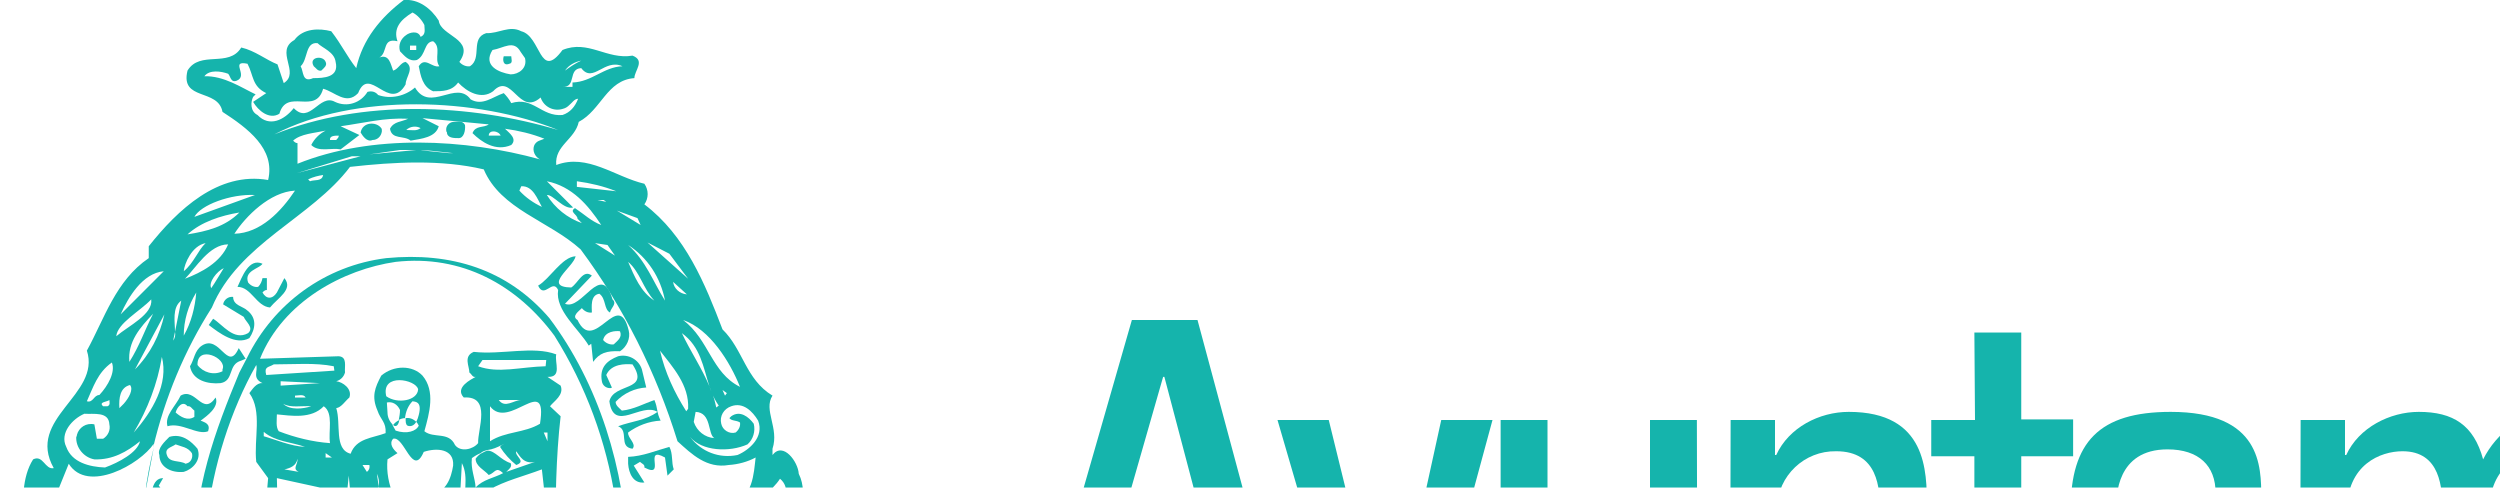 <?xml version="1.0" encoding="UTF-8"?>
<!-- Generator: Adobe Illustrator 22.1.0, SVG Export Plug-In . SVG Version: 6.00 Build 0)  -->
<svg version="1.1" id="Capa_1" xmlns="http://www.w3.org/2000/svg" xmlns:xlink="http://www.w3.org/1999/xlink" x="400" y="78" viewBox="0 0 400 78">
<style type="text/css">
	.st0{fill:#15B4AC;}
</style>
<title>logo-ayto</title>
<g id="Capa_2_1_">
	<g id="Capa_1-2">
		<g id="_Grupo_">
			<path id="_Trazado_" class="st0" d="M81.5,10.2c0.6-0.1,0.3-0.8,0.3-1.2h-1.2C80.4,9.6,80.5,10.6,81.5,10.2z"/>
			<path id="_Trazado_2" class="st0" d="M51.4,11.3c0.4-0.4,1-0.8,0.7-1.4c-0.4-1.1-2.8-0.8-1.9,0.7C50.6,10.9,50.8,11.4,51.4,11.3z     "/>
			<path id="_Trazado_3" class="st0" d="M72.5,19.5c-0.7,0.1-1.2,0.7-1.1,1.4c0,0.1,0,0.2,0.1,0.2c0,1,1.1,1,1.9,1s1.1-1.2,1-2.1     C74,19.2,73.2,19.5,72.5,19.5z"/>
			<path id="_Trazado_4" class="st0" d="M57.7,21.2c0.3,0.5,1,1.6,1.9,1.2c0.8,0,1.4-0.6,1.5-1.4c0-0.2,0-0.4-0.1-0.5     C60.2,19.4,58,19.5,57.7,21.2z"/>
			<path id="_Trazado_compuesto_" class="st0" d="M98.6,118.8l0.1-2.1c1.4,0.4,3.8,0.7,3.9,2.8C101.2,120.3,99.7,119.7,98.6,118.8z      M103.1,116.6c0,0-2.7-1.1-4.7-2c-2.4,1.1-1.4,3.7-1.4,5.3c1.4,1.5,3.2,1.8,5.2,1.7l0.8-0.4c1.2-0.5,1.3-2.9,0.9-3.5L103.1,116.6     "/>
			<path id="_Trazado_compuesto_2" class="st0" d="M97.9,125.9h-1.4c0.3-0.6,0.6-1.5,1.4-0.7V125.9z M95.3,121.2     c0.8,1.4,0.6,3.1-0.4,4.3c-1.1-0.6-2.3,1.1-2.9,2.1c0.7,2.5,1.9-0.8,3.6,0.3c1.9-0.2,5.2,0.7,5.2-2.3l-1.2-0.9     C96.8,123.2,98.2,118.5,95.3,121.2"/>
			<path id="_Trazado_5" class="st0" d="M95.9,130.3l-1,2.1c-2.5-0.1-3.4-5.5-5.6-2.1l4.9,4c-0.6,0.6-1.9,0.1-2.1,1.4     c0.4,0.8,1.2,0.7,2.1,0.7c0.6-1.1,1.4-2.2,2.3-3l0.3-0.7c0.6-0.3,0.3-0.8,0.3-1.3C96.7,131,96.4,130.3,95.9,130.3z"/>
			<path id="_Trazado_compuesto_3" class="st0" d="M35.6,59.1v0.3c-1.4,0.7-3.1,0.2-4-1C31.5,55.1,36.4,57.3,35.6,59.1z M35.3,61.3     c2.2-0.4,1.1-3,3.3-3.6l0.7-0.3l-1.1-1.7c-1.8,4-3-2.3-5.9-0.4c-1.2,0.8-1.2,2.2-1.9,3.3C30.8,60.9,33.3,61.5,35.3,61.3"/>
			<path id="_Trazado_compuesto_4" class="st0" d="M30,118.6c-0.7-2.6,2.5-3.6,4.4-2.6C34,117.9,31.5,117.7,30,118.6z M35.5,116.9     l-0.1-0.3l-1.3-1.4c-1.8-0.7-4,0.4-5,1.9c0.3,1.7-0.3,3.8,1.4,4.7l2.6-2.1c0.9-0.8,3.1,0.7,3-1.5v-0.1L35.5,116.9"/>
			<path id="_Trazado_compuesto_5" class="st0" d="M99.2,53c0.4,1-0.4,1.5-1,2.1c-0.6,0.1-1.3-0.2-1.7-0.7     C96.8,53,98.5,52.9,99.2,53z M89.3,46.4c-0.5,3.3,3.3,6.2,4.9,8.9l0.4-0.3l0.3,2.9c1-1.4,2.1-1.8,4.3-1.7     c1.1-0.7,1.7-2.1,1.4-3.3c-1.7-7-5.5,4-8.2-1.7c-1-0.6,0.2-1.4,0.7-1.9c0.4,0.5,1,0.8,1.6,0.7c0-0.8-0.3-2.8,1.2-3     c1.1,0.8,0.7,2.5,1.7,3c0.1-0.7,1.2-1.4,0.4-2.1c-1.8-6.2-4.9,1.9-7.6,0.7l4.3-4.5c-1.4-1.1-2.2,1.2-3.3,1.9     c-4.7-0.1,0.4-3.3,0.7-5c-2.2,0.1-4.1,3.6-6,4.7C87.1,47.9,88.4,44.5,89.3,46.4"/>
			<path id="_Trazado_6" class="st0" d="M43.2,49.2c1.2-1.5,3.8-2.9,2.3-4.7l-1.2,2.3c-0.7,1.1-1.7,1.1-2.3,0     c0.1-0.1,0.3-0.4,0.7-0.4v-1.9H42c-0.1,0.5-0.3,1-0.7,1.4c-0.6,0.1-1.2-0.2-1.6-0.7c-0.7-1.9,1.8-2.2,2.3-3c-2.2-1-3.3,2.2-4,3.7     C40.2,45.9,41,49,43.2,49.2z"/>
			<path id="_Trazado_7" class="st0" d="M39.9,54.1c1-1.5,1.2-3.2-0.3-4.4c-0.7-0.7-2.3-0.8-2.3-2.2c-0.8-0.1-1.5,0.5-1.6,1.2l3.3,2     c0.3,0.8,1.7,1.7,0.7,2.6c-2.3,1.3-4.1-1.4-5.6-2.3l-0.7,1C35.1,53.3,37.7,55.3,39.9,54.1z"/>
			<path id="_Trazado_8" class="st0" d="M98.9,57c-1.8,0.7-3,1.8-2.6,4c0.1,0.7,0.7,1.1,1.3,1.1c0.1,0,0.2,0,0.3-0.1L97,60     c0.8-1.8,3-1.8,4.2-1.7c2.9,4.4-3,2.9-3.7,5.9c0.7,5.1,5.1,0.1,7.7,1.7c-1.9,1.4-4.2,1.5-6.3,2.3c1.8,0.7,0,3.3,2.3,3.6     c0.7-0.8-0.8-1.7-0.7-2.6c1.5-1.1,3.3-1.8,5.2-1.9c-0.7-1.4-0.4-1.9-1-3.3c-1.7,0.6-3.3,1.5-5.2,1.7c-0.4-0.4-1-0.8-1-1.4     c1.3-1.4,3.1-2.2,4.9-2.3l-0.7-2.9C102.2,57.5,100.5,56.6,98.9,57z"/>
			<path id="_Trazado_compuesto_6" class="st0" d="M30,65c0.5-0.1,0.7,0.4,1.1,0.7v1c-1.1,0.7-2.2,0-3-0.7C28.3,65.2,29.2,64,30,65z      M33.3,69c0.4-1.2-0.5-1.4-1.2-1.7c1.1-0.8,3-2.2,2.4-3.7c-2.1,3.1-3.2-1.7-5.6-0.3c-0.8,1.7-2.6,3.2-2.1,4.9     C29,67.5,31.6,69.7,33.3,69"/>
			<path id="_Trazado_9" class="st0" d="M63.9,67.2c-0.4,0.2-0.7,0.4-1,0.8C63.2,68.3,63.7,68.3,63.9,67.2z"/>
			<path id="_Trazado_10" class="st0" d="M64.9,66.9c0,0.6,0,1,0.3,1.2c0,0,0.8,0.4,1.4-0.6C66.1,67,65.5,66.8,64.9,66.9z"/>
			<path id="_Trazado_compuesto_7" class="st0" d="M28.1,71.1c1,0.4,1.9,0.4,2.6,1.4c0.2,0.6-0.1,1.4-0.7,1.6     c-0.1,0-0.2,0.1-0.3,0.1c-1-0.6-2.6-0.1-3-1.4C26.3,71.7,27.4,71.6,28.1,71.1z M29.4,75.5c1.4-0.4,2.9-1.9,2.2-3.7     c-1-1.2-2.5-2.5-4.5-1.9c-0.7,0.7-2,1.9-1.6,2.9C25.5,74.8,27.5,75.7,29.4,75.5"/>
			<path id="_Trazado_11" class="st0" d="M100.5,74.2c0.1,1.5,0.8,3.2,2.6,3l-1.7-2.7l1-0.6c0.3,0.3,0.8,0.4,0.7,0.9     c3.6,1.9-0.3-3.6,3.3-1.6l0.4,2.9l1-1c-0.4-1.1-0.1-2.5-0.7-3.6c-2.2,0.6-4.2,1.5-6.6,1.6L100.5,74.2z"/>
			<path id="_Trazado_12" class="st0" d="M31.6,106.1c0.6-2.9-1.6,0.1-2.6-0.9c1.2-1.2-0.8-2.6-0.7-3l2.3-0.7c0-2.1-4.4-0.1-5.9,0     l3.3,2.6c-0.7,1.4-2.8,1.2-2.3,3c0.4-0.1,0.6,0.1,0.7,0.3C27.8,106,29.7,106,31.6,106.1z"/>
			<path id="_Trazado_13" class="st0" d="M79.8,100.2c-1.2,1,0.7,1.9,0.7,2.6l1.2-1.4C81,101.1,80.8,100,79.8,100.2z"/>
			<path id="_Trazado_14" class="st0" d="M50.4,104.1c0.8-0.4,0.8-1.4,1.4-1.7c-1.2-0.8-2.8,0.1-3.3,1.1     C49.2,103.8,49.6,104.2,50.4,104.1z"/>
			<path id="_Trazado_15" class="st0" d="M101.5,105.4c1.4,2.1,3.7,1.4,5.6,1.9v-1.2c-1.9,0-4.1,0.1-4.9-1.6c1-3.2,4.1-0.6,5.9-1.4     v-0.7l-4.9-0.3C101.5,102.2,101.5,104.1,101.5,105.4z"/>
			<path id="_Trazado_16" class="st0" d="M100.5,107.4v1.6c1,0.3,2.2-0.5,2.6,0.7l-3.3,2.6l5.3,2.3c0-0.5,1.2-1.1,0.3-1.7     c-1-0.3-2.3,0.6-3-0.7l4-2.6L100.5,107.4z"/>
			<path id="_Trazado_compuesto_8" class="st0" d="M27.8,111.3c-0.4-1.7,1.5-2.1,2.6-2.3c0.7,0.3,2.5,0.7,1.2,1.7     C30.5,111.2,29,112.3,27.8,111.3z M31.1,113c1.2-0.7,2.5-1.9,1.9-3.6c-1-2.5-2.9-0.9-4.9-1.4c-0.7,0.8-1.8,1.4-1.4,2.6     C26.7,113,29.2,113.9,31.1,113"/>
			<path id="_Trazado_17" class="st0" d="M45.2,133.2c-1.7-0.7-1.2,1.5-2.6,1.6l-0.4-2.7c-0.8,0-1.9,0.3-2.6-0.3     c0.7-1.1,2.2-1.2,2.3-2.3c-1.8-0.8-3.8,2.1-5.3,3.3h3.7c1.7,1.4-0.5,3.1,0.3,4.7C42.2,136.1,45.1,134.8,45.2,133.2z"/>
			<path id="_Trazado_compuesto_9" class="st0" d="M89.3,139.1c-1.8,0.1-2.2-1.8-2.9-3c1.2-1.6,3,0.1,3.6,1.4     C90,138,90.4,139.1,89.3,139.1z M86.7,134.1c-1.4,0.4-1.4,2.2-1.2,3.6c0.8,1.4,2.2,2.7,3.8,2.6s2.3-1.9,2.1-3.6     C90.2,135.4,88.9,133.3,86.7,134.1"/>
			<path id="_Trazado_18" class="st0" d="M41.9,139.1c2.3,1.5,2.6-3.3,5.6-3c1.8,2.2-2.1,4-2.7,5.6c1.9,0.3,3.2-2.9,4-4.7     C47,132.4,43.2,137.4,41.9,139.1z"/>
			<path id="_Trazado_compuesto_10" class="st0" d="M84.1,142.6h-1.4l-0.3-1.9c0.6-0.2,1.4,0.1,1.6,0.7c0,0.1,0.1,0.2,0.1,0.3     L84.1,142.6z M82.7,137c-1.5,0.3-0.4,1.6-1,2.3l-2.6-0.3c-0.7,0.1-1.1,0.6-1.1,1.3c0,0.1,0,0.2,0.1,0.3c0.7,0.3,1.1-0.4,1.7-0.7     c2.5,0.2,0.4,3,1.9,4c1.8,1,3.6-0.8,4.7-2.1C84.5,140.6,84.4,137.7,82.7,137"/>
			<path id="_Trazado_19" class="st0" d="M51.1,137.7c-1.8,1.4-1.9,4.1-3.3,5.9h1.6c-0.1-2.2,1.4-3.6,2.6-5.2L51.1,137.7z"/>
			<path id="_Trazado_compuesto_11" class="st0" d="M61,145l-0.7-1c0.4,0,0.8-0.1,1,0.3S61.1,144.8,61,145z M53.5,144.7     c-0.7-1.4-0.4-4,1.6-3.7C55.1,142.1,55.4,144.8,53.5,144.7 M60,142.4c-1-1.9-3.7-2.5-5.9-2.6c-1.7,0.1-2.5,1.9-3,3.3     c0.6,2.1,2.5,3.4,4.7,3.3c0.4-1.6,0.1-3.9,1.9-4.7l2.3,5.2c1.5-0.1,2.5,1.9,4,0.7l-2.7-1.6l2.7-4C62.6,142.1,61.3,143.2,60,142.4     "/>
			<path id="_Trazado_20" class="st0" d="M65.7,142v3.3c2.9,0.8-0.3-3.4,2.6-2.6c0.8,0.6,1.2,1.6,1,2.6c-0.3,1.7-1.8,2.1-3.3,1.6     v0.7c0.4,0.4,0.7,1,1.4,0.7c1.4-0.2,3.8-1.8,2.9-4C70.8,141.4,67.5,142.2,65.7,142z"/>
			<path id="_Trazado_21" class="st0" d="M25.3,120c-0.6-2.5-1.5-4.8-2.9-6.9C23.5,115.4,23.8,118,25.3,120z"/>
			<path id="_Trazado_22" class="st0" d="M21.9,117.8l-0.7-1.6C21.4,116.8,21.7,117.3,21.9,117.8z"/>
			<path id="_Trazado_23" class="st0" d="M21.4,120.7l-1.6-3.4C20.2,118.5,20.7,119.6,21.4,120.7z"/>
			<path id="_Trazado_24" class="st0" d="M25.6,126.9c0.1,0.2,0.2,0.4,0.3,0.6l0,0L25.6,126.9z"/>
			<path id="_Trazado_25" class="st0" d="M32.5,134.8c-0.3-2.8-2.2-5.1-4.5-6.9C28.6,130.6,29.9,133.4,32.5,134.8z"/>
			<path id="_Trazado_26" class="st0" d="M25.6,132.2c-0.3-1.3-0.9-2.6-1.7-3.6C24.2,129.9,24.8,131.1,25.6,132.2z"/>
			<path id="_Trazado_27" class="st0" d="M24.1,133.7c0.5,2.2,1.4,4.3,2.7,6.3C26.7,137.6,25.3,135.7,24.1,133.7z"/>
			<path id="_Trazado_28" class="st0" d="M32.3,137.3c0,1.7,1.8,2.1,3.1,2.9C34.7,139,33.6,138,32.3,137.3z"/>
			<path id="_Trazado_29" class="st0" d="M41.5,143l-5-4.7C37.6,140.3,39.3,142,41.5,143z"/>
			<path id="_Trazado_30" class="st0" d="M34.1,143.9c0.3,0.2,0.6,0.5,0.8,0.7C34.6,144.4,34.3,144.1,34.1,143.9z"/>
			<path id="_Trazado_31" class="st0" d="M41.6,148.8c-1-1.8-2.4-3.4-4.1-4.6C39,146,40.2,148,41.6,148.8z"/>
			<path id="_Trazado_32" class="st0" d="M48.5,148.3c2.9,1.1,5.9,4.8,9.2,2.8c-3.5-1.7-7-3-10.7-4.5L48.5,148.3z"/>
			<path id="_Trazado_33" class="st0" d="M38.6,151.6l0.6-0.6c-1.2-0.7-2.5-1.3-3.9-1.6C36.3,150.3,37.4,151,38.6,151.6z"/>
			<path id="_Trazado_34" class="st0" d="M53.9,153.5c-2.6-1.5-5.4-2.3-8-3.7C48.2,151.6,51.3,152.6,53.9,153.5z"/>
			<path id="_Trazado_35" class="st0" d="M45.2,152c1.5,1.3,3.3,2.1,5.2,2.5L45.2,152z"/>
			<path id="_Trazado_36" class="st0" d="M60.5,155.5l0.3,0.3c0.5-0.1,1-0.2,1.5-0.3H60.5z"/>
			<path id="_Trazado_37" class="st0" d="M54.7,158.1c1.1,0.3,2.2,0.6,3.2,1C56.9,158.6,55.8,158.2,54.7,158.1z"/>
			<path id="_Trazado_38" class="st0" d="M108.2,121.4c1.6-2,3.5-4.1,3.8-6C110.3,117.3,108.3,119.4,108.2,121.4z"/>
			<path id="_Trazado_39" class="st0" d="M107.8,130.6c1-2.1,1.8-4.2,2.3-6.5C108.9,126.1,108.1,128.3,107.8,130.6z"/>
			<path id="_Trazado_40" class="st0" d="M103.8,130c0.2-0.2,0.5-0.3,0.7-0.5c0.7-1.5-0.9-0.8-1.4-1.1l-1.2,2.1     C102.6,130.4,103.2,130.2,103.8,130z"/>
			<path id="_Trazado_41" class="st0" d="M96.4,138.2c1.8-1.2,3.3-2.8,4.4-4.8C98.8,134.5,97.2,136.2,96.4,138.2z"/>
			<path id="_Trazado_42" class="st0" d="M106.3,138.1c0.4-0.6,0.7-1.3,0.8-2C106.6,136.6,106.3,137.3,106.3,138.1z"/>
			<path id="_Trazado_43" class="st0" d="M93.8,148l6.8-8.1C97.5,141.9,95.2,144.7,93.8,148z"/>
			<path id="_Trazado_44" class="st0" d="M90.4,143.3c0.3-0.1,0.6-0.4,0.7-0.7l-0.9,0.7H90.4z"/>
			<path id="_Trazado_45" class="st0" d="M101.7,145c-1.9,1.9-4.3,3.4-4.9,5.5C98.7,149,100.4,147.1,101.7,145z"/>
			<path id="_Trazado_46" class="st0" d="M79.2,150.6c3.9-0.4,7.3-2.8,10.3-5C85.4,145.7,82.1,148.1,79.2,150.6z"/>
			<path id="_Trazado_47" class="st0" d="M82.3,152.9l6.2-3.8C86.3,150,84.1,151.3,82.3,152.9z"/>
			<path id="_Trazado_48" class="st0" d="M76.6,149.8c-1,0.1-2,0.3-2.9,0.6l0.2,0.2C74.9,151.5,75.7,150.5,76.6,149.8z"/>
			<path id="_Trazado_49" class="st0" d="M84.9,153.8c1.4-0.3,2.7-1,3.8-2L84.9,153.8z"/>
			<path id="_Trazado_50" class="st0" d="M92.1,152.2c-1,0.3-1.7,1-2,2C90.9,153.7,91.6,153,92.1,152.2z"/>
			<path id="_Trazado_51" class="st0" d="M83.7,157.2c0,0.1,0,0.1,0.1,0.2c1.1-0.4,2.1-0.9,3-1.7C85.8,156.2,84.3,156.6,83.7,157.2z     "/>
			<path id="_Trazado_52" class="st0" d="M78.1,157.5h-0.6c-2,1-3.9,3.2-5.9,3.2c0-0.1,0-0.1,0-0.2l0,0c-0.2-0.4,0.1-0.8,0.5-1.2     c-1.5,0.2-2.8,1-3.8,2.2l0.6,0.6C72.7,162.4,75.5,160.1,78.1,157.5z"/>
			<polygon id="_Trazado_53" class="st0" points="12.3,101.2 13.5,99.8 11.9,101.2    "/>
			<path id="_Trazado_compuesto_12" class="st0" d="M127.2,98.9l-0.3,2.3c-3.6-3.3-9.2-7.1-15.1-4.7v0.4c3.3,0.8,7.1,0.7,10.2,2.6     v6.2c-2.7-2.1-6.6-1.7-9.6-0.3c-4.4,2.6-5.1,7.2-6.7,11.4l-3.5,8.5c-1.4,2.6-2.1,4.3-4.3,6.9l-0.9,1.3     c-8.7,11.1-20.6,16.7-35,15.5c-13.2-1.5-26.2-10.8-31.6-23.5c-4.7-9.3-7.4-19.4-7.9-29.8C17,96.4,10.3,99,6.4,103.1     C4,99,10.6,94.5,3.6,92.6c-1.6-1-0.5-2.8,0-3.8c5.4-1.9,1.4-6.9,3-9.9c3.6,4,10.5,5.1,15.8,4.8v2.1c0.1-2.2,0.4-4.4,0.7-6.6     l-0.7,3.7C15.5,84,9.3,78.4,9.3,78.4l1.7-4.2c3,4.8,11.4,0.1,13.6-3.2l-0.1,0.6c1.9-8,5-15.5,9.4-22.4     C38.2,38.9,49.8,34.9,56,26.7c7.1-0.8,14.6-1.2,21.4,0.4c2.7,6.4,10.4,8.2,15.5,12.8c6.9,9.3,12.1,19.7,15.5,30.7     c2.3,2.1,4.7,4.4,8.2,3.8c1.5-0.1,3-0.5,4.3-1.2c-0.3,2.5-0.4,6.6-4,7.3l-4.7,1c2.1,1.4,4.7,0,7,0c1.9-1.4,4.4-3,5.6-4.9     c1.7,1.4,0.8,3.6,0.6,5.6c-2.8,2.8-7.1,2.3-10.2,4.3c4,1.4,10.3-5.6,12.9,0.7C129.9,91.9,123.5,94.5,127.2,98.9z M119.6,113.4     c-1.1,1.2-2.9,0.3-4.3,0c-0.7-1.2-1.4-2.9-0.7-4.4c1-0.8,2.9-2.1,4-0.5c0.1,0.8,1.2,1.6,0.3,2.6H117c0.1-0.6-0.4-0.7-0.7-1h-0.7     c-1,1.1,0.3,2.5,1.4,2.9c1.7,0.5,3.4-0.4,3.9-2.1c0-0.1,0-0.1,0.1-0.2c0-1.8-1-3.4-2.6-4.2c-4.1-1.1-7,3.3-8.9,4.9     c0.8-2.5,3.3-4.1,5.6-5.2c2.2-0.2,4.8-0.3,5.9,1.9C121.7,109.9,121.2,112.1,119.6,113.4 M114,122.5c-0.3-2-1.2-4.7,0.7-6.3     C114.9,118,114.3,120.4,114,122.5 M108.1,122.1c0-0.2,0-0.4,0-0.7c-0.4,0.5-0.7,0.9-1,1.4c-0.3-2.8,3-5.3,4.9-7.8     c0,0.1,0,0.2-0.1,0.3c0.5-0.5,0.9-1,1.3-1.5C113.1,116.5,109.8,119.4,108.1,122.1 M113.3,126.2l-2.1,4.3l2.1-6.6V126.2      M107.6,133c0-0.8,0-1.6,0.1-2.4c-0.3,0.6-0.6,1.2-0.9,1.8c-0.1-4.1,1.5-7.4,3.7-10.6c-0.1,0.8-0.3,1.6-0.4,2.3     c0.4-0.8,0.9-1.5,1.4-2.3C111,125.8,109.6,129.6,107.6,133 M106.1,139.8c0.1-0.6,0.2-1.2,0.2-1.8c-0.3,0.6-0.8,1.1-1.1,1.7     c0.4-1.5-0.1-3.9,1.9-4c0,0.1,0,0.2,0,0.2c0.3-0.2,0.6-0.4,1-0.4C108.1,137.2,107,138.5,106.1,139.8 M96.7,151     c0-0.2,0.1-0.4,0.1-0.5c-0.3,0.2-0.6,0.5-0.9,0.8c0.3-3.1,5.2-4.9,6.6-8.2c-0.2,0.7-0.4,1.3-0.8,1.9c0.8-0.7,1.4-1.6,1.9-2.6     C102.6,146,99.7,148.4,96.7,151 M101.2,141.7l-3.7,4.9l-2.2,1.9L101.2,141.7 M101.2,130.8l1.7-3c0,0.2,0,0.4,0.2,0.5l0.6-1     c-0.1,1.4,2.6-0.3,1.7,1.7c-0.5,0.4-1,0.8-1.6,1C103,130.5,102.1,130.8,101.2,130.8 M97.5,139.4l3.7-3.6     C100.4,137.5,99,138.3,97.5,139.4 M101.9,135.7c-0.9,1.7-2.3,2.6-3.9,3.7L101.9,135.7 M101.5,133.2c-1,2.2-3.2,4-5.2,5.5     c0-0.1,0.1-0.3,0.1-0.4c-0.2,0.2-0.4,0.3-0.6,0.4c0.4-2.2,2.9-4.5,4.9-5.2l0,0C101,133.4,101.3,133.3,101.5,133.2 M93,149     c0.8-3.4,4.4-8,8.2-9.9l-0.7,0.9c0.5-0.3,0.9-0.6,1.4-0.8l-8.6,10.4c0.1-0.5,0.3-1,0.5-1.4L93,149 M93.3,145.1v0.3l-1,1     L93.3,145.1 M93,145l-1,0.9l1-1.2V145 M89.8,155.4c0.1-0.4,0.2-0.8,0.3-1.1c-0.1,0.1-0.3,0.2-0.4,0.3c0.3-1.5,1.1-3.3,2.9-3     c-0.1,0.2-0.3,0.4-0.4,0.7c0.2-0.1,0.5-0.1,0.7,0C92.1,153.5,91.1,154.6,89.8,155.4 M82.5,155l2.4-1.2c-0.7,0.2-1.4,0.3-2.2,0.4     l7-3.6c-0.3,0.4-0.6,0.8-1,1.2l1.1-0.6C88.3,153.7,85.4,154.6,82.5,155 M87.1,155.7c0.3,1.3-2.2,2.2-3.4,2.7     c-0.2-0.4-0.2-0.8,0.1-1.2c-0.4-1.4,2.2-1.7,3.4-2.4c0.1,0.4-0.1,0.7-0.3,0.9H87.1 M80.8,153.9c2.6-2.5,5.6-5.1,9.2-5.6l-1.4,0.9     c0.5-0.2,1-0.3,1.6-0.4l-9.7,5.9c0.6-0.6,1.2-1.2,1.9-1.8L80.8,153.9 M91.2,142.6c0.4,0,0,0.9-0.6,1h-0.7l0.3-0.2h-0.4l1.2-0.9     C91.1,142.4,91.1,142.5,91.2,142.6L91.2,142.6 M78.9,150.7c3-2.6,6.6-5.5,11.1-5.3c-0.2,0.1-0.3,0.2-0.5,0.4h0.6     c-3.3,2.4-7.2,5.3-11.7,5.6l0.8-0.6L78.9,150.7 M68.9,162.5l-0.7-0.8c0.1,0,0.1-0.1,0.2-0.2v-0.1c1.1-1.2,2.3-2.3,4-2.3     c-0.1,0.1-0.1,0.1-0.2,0.2h0.2c-0.4,0.4-0.8,0.8-0.8,1.2c1.9,0,3.7-2,5.6-3h1l0,0h0.4c-2.7,2.7-5.8,5.2-9.7,4.9 M65.1,158.5     c3.2-0.4,5.9-1.8,9.2-1.9C71.3,157.2,68.7,159.3,65.1,158.5 M62.8,157.5c2.6-0.4,5.2-3.3,8.5-1.9C68.4,156.2,66,157.5,62.8,157.5      M73.6,153.5c-4,0.3-8.2-1.6-12.5-1C64.8,151.4,69.5,153.2,73.6,153.5 M74.1,152.3l-7-1.4l0.7-0.3L74.1,152.3 M73.6,150.3     c1.2-0.6,2.6-1,4-1c-0.3,0.1-0.6,0.3-0.9,0.6h0.4c-1.3,0.4-2.3,2.7-3.7,1.4l-0.4-0.4l0.9-0.4L73.6,150.3 M60.8,155.8L60.8,155.8     l-1.2-1.2c1.5,0,3.7-0.3,5.4,0.3c-0.8,0.2-1.7,0.4-2.6,0.6c1.3-0.1,2.6,0,3.8,0.3c-1.4,0.3-3,0.7-4.5,1L60.8,155.8 M49.9,157.2     c1.5,0.4,3.2,0.5,4.8,0.8c-1.8-0.5-3.5-1.1-5.2-1.9c3.2,0.9,7.1,0.4,9.6,3.3c-0.4-0.2-0.8-0.3-1.2-0.5c0.8,0.4,1.5,1,2.1,1.6     C57.3,159.5,53.1,158.7,49.9,157.2 M55.4,154.2c-0.5-0.2-1-0.4-1.5-0.6c0.8,0.4,1.5,1,2.2,1.6c-3.3-1.6-8.9-2.7-11.7-6.2     c0.5,0.3,1,0.6,1.5,0.9c-0.6-0.4-1.2-0.9-1.6-1.5C47.7,150.7,52.1,151.3,55.4,154.2 M58.8,151.6c-3.6,2.6-6.8-1.6-10-2.7     l-2.2-2.4l0.3,0.1l-0.5-0.6c4,1.6,7.8,3,11.5,4.9l-0.3,0.2C58.1,151.3,58.5,151.4,58.8,151.6 M44.4,151.6l0.8,0.4     c-0.4-0.3-0.7-0.7-1-1.1l9.5,4.7c-1-0.4-2.2-0.6-3.3-1l4,1.9C50.9,155.4,46.4,154.8,44.4,151.6 M39.8,144l2.4,1.8l0.7,0.7     L39.8,144 M34.6,142.3c1,0.6,2,1.2,2.9,1.9c-0.7-0.9-1.6-1.7-2.6-2.2c2.8,1.7,5.9,3.8,7,7c-0.1,0-0.2-0.1-0.3-0.2     c0.1,0.3,0.3,0.6,0.4,0.8C39.7,148.8,38,144,34.6,142.3 M40.9,153.1l-1.7-1.4l-0.7,0.7c-2-1-3.8-2.5-5.2-4.3     c-0.4-0.4-0.7-0.8-1-1.2c0.3,0.4,0.7,0.8,1,1.2c0.6,0.6,1.3,1,2.1,1.2c-0.6-0.6-1.2-1.2-1.7-1.8c-0.4-0.3-0.7-0.7-1-1.1     c0.3,0.4,0.6,0.8,1,1.1c2.3,2.2,5.5,1.1,7.3,4.7l-1.7-1.4l-0.1,0.1C40,151.5,40.5,152.3,40.9,153.1 M34.1,144     c-0.7-0.6-1.4-1.3-2-2c1.9,1.1,3.5,2.4,5,4c-0.7-0.3-1.4-0.8-2.1-1.3c0.7,0.6,1.3,1.1,1.8,1.8c-2-1-3.8-2.4-5.2-4.2     C32.6,142.9,33.4,143.4,34.1,144 M36.4,140.8c-0.2-0.2-0.5-0.4-0.8-0.6c0.2,0.2,0.4,0.5,0.5,0.8c-1.4-1.3-4.5-1.4-4.2-3.9     c0.2,0.1,0.3,0.2,0.5,0.3c0-0.1,0-0.2,0-0.3C34.1,137.8,35.5,139.1,36.4,140.8 M43,146l-3-2.3l2.3,1.6L43,146 M36.4,137.7     l5.9,5.6c-0.2-0.1-0.5-0.2-0.7-0.4l0.7,0.7c-2.4-1.1-5.3-3.2-6.2-5.9l0.5,0.5C36.6,138.1,36.5,137.9,36.4,137.7 M27.5,127.4     c0.2,0.2,0.5,0.3,0.7,0.5v-0.1c2.5,1.8,4.7,4.2,4.9,7.3c-0.2-0.1-0.3-0.2-0.5-0.2v0.2C29.5,133.6,28.1,130.4,27.5,127.4      M27.5,129.9l2.3,5.2C28.6,134.6,28.3,131.6,27.5,129.9 M26.8,129.6l2.3,5.4c-1.3-0.6-1.6-3.7-2.5-5.5 M27.4,141     c-0.2-0.3-0.4-0.6-0.6-1c0,0.4,0,0.8-0.1,1.2c-2-2.8-3.3-6-3.7-9.4c0.3,0.6,0.7,1.3,1.1,1.9c-0.1-0.6-0.2-1.1-0.3-1.7     C25.3,134.9,27.9,137.3,27.4,141 M21.9,121.9c-1.7-1.6-2.7-4-3.5-6.2H19l0.7,1.6c-0.1-0.2-0.2-0.4-0.2-0.6H20l2.7,5.9     c-0.6-0.6-1.1-1.2-1.5-1.9L21.9,121.9 M17.9,118.9l1,3.7C18,121.6,17.6,120.2,17.9,118.9 M16.7,118l1,3.9     C16.8,120.8,16.4,119.4,16.7,118 M13.2,115c-1.6-1.7-1.8-3.8-1-6c2.2-3.2,8.7-4,10.6,0.7v0.7c-2.1-2.3-5.2-4-8-2.3     c-1.8,1.1-1.8,3.3-1.3,4.9c0.7,0.8,1.8,1.4,2.8,0.7l1-1l-1-0.9c-0.3,0.5-1,0.1-1.4,0.3c-0.6-0.3-0.3-1-0.3-1.4     c0.6-1.2,2.1-1.6,3.3-1c1.2,1.2,1.8,3.3,0.5,4.7C17.5,116.1,14.6,115.8,13.2,115 M25.3,120L25.3,120c-2.4-2.2-2.6-5.5-3.9-8.3     c0.4,0.4,0.7,0.8,1,1.3v-0.1c2.1,2.1,2.9,5.1,3.7,8C25.8,120.6,25.6,120.3,25.3,120 M26,127.4c-0.1,0.3-1.5-0.8-1-1.8l0.7,1.2     c-0.1-0.2,0-0.5,0.1-0.7l1,1.7C26.7,128,26.3,127.8,26,127.4 M22.5,119.1c-0.6-0.8-2.7-3.3-2.3-5.6l1.1,2.7     c-0.1-0.5-0.2-1.1-0.1-1.6l2.1,5.4c-0.5-0.7-1-1.4-1.5-2.1L22.5,119.1 M26,133.6c-1.5-1.6-2.5-3.6-3-5.8c0.4,0.2,0.7,0.5,1,0.8     c0-0.1-0.1-0.2-0.1-0.4c1.8,0.8,2.3,3.6,2.9,5.5c-0.4-0.5-0.8-1-1.1-1.5L26,133.6 M10.8,108.7c-0.3,0.5-0.9-6.4-0.9-6.4     c3.6-2.9,7.8-4.9,12.4-5.8l1.4,10.4C23.6,106.9,15.4,101.9,10.8,108.7 M13.5,66.2c1.5,0.1,3.9-0.4,4,1.7c0.2,0.9-0.2,1.8-1,2.3     h-1l-0.4-2.3c-1.3-0.3-2.5,0.5-2.8,1.7c0,0.1,0,0.2-0.1,0.3c-0.1,1.7,1.2,3.3,2.9,3.6c2.9,0.1,5.2-1.2,7.3-2.9     C22,72.4,19,74,16.8,74.8c-2.5-0.1-5.3-0.8-6.2-3.3C9.5,69.3,11.6,67,13.5,66.2 M17.2,65h-0.7c-0.8-0.7,0.7-0.7,1-1     C17.5,64.3,17.7,64.8,17.2,65 M17.9,58c0.6,1.5-0.6,3.7-2,5.2c-0.9,0-1,1.3-2,1C14.9,62,15.6,59.6,17.9,58 M24.2,47.9     c0.3,2.4-3.6,4.2-5.6,5.9C18.8,51.7,22.4,49.8,24.2,47.9 M26.2,43.4l-6.9,6.9C20.5,47.6,22.8,43.7,26.2,43.4 M21.4,69.2     c2.2-3.7,3.8-7.8,4.5-12.1C27,61.4,24.4,65.8,21.4,69.2 M21.6,59.1l4.7-8.8C25.6,53.6,24,56.7,21.6,59.1 M19.8,64.6l-0.7,0.7     c-0.1-1.6,0.1-3.3,1.7-3.7C21.4,62.3,20.6,63.7,19.8,64.6 M20.7,57.9c-0.3-3.2,1.7-5.5,3.8-7.7C23.2,52.7,22.3,55.4,20.7,57.9      M29,48.1l-1,5c0.1,0.5,0,1-0.3,1.4l0.3-1.4C28,51.5,27.5,49.2,29,48.1 M31.4,46.8c-0.2,2.4-0.8,4.8-2,6.9     C29.4,51.3,30.1,48.9,31.4,46.8 M32.9,38.9c-1.2,1.1-1.9,3.2-3.5,4.5C29.5,42.2,30.7,39.3,32.9,38.9 M35.8,42.9     c-0.7,1.1-1.3,2.2-2,3.2C33.3,45.2,34.7,43.4,35.8,42.9 M29.6,44.6c1.7-1.7,3.9-5.5,6.9-5.5C35.3,42,32.2,43.6,29.6,44.6      M38.3,34c-2.3,2.3-5.2,3-8.3,3.5C32.2,35.5,35.3,34.5,38.3,34 M40.8,31.2l-9.7,3.5C32.1,32.8,36.9,31,40.8,31.2 M47.2,30.5     c-2.2,3.3-5.5,6.8-9.7,6.9C39.3,34.6,43.2,30.7,47.2,30.5 M66.6,7.3V8h-1V7.3H66.6 M41.2,18.4c-1.2-0.6-1.1-2.1-0.7-2.9l0.4-0.4     c-2.3-1.1-5.1-3-8.2-2.9c0.8-1.1,2.7-0.8,3.8-0.4c0.4,0.4,0.4,1.5,1.4,1.1c1.9-0.8-1.2-3.3,1.7-2.7c1,1.9,0.7,3.6,3,4.7l-2.1,1.4     c0.8,1.4,2.6,2.9,4.2,1.9c1.2-4.2,5.8,0.3,7-4c1.9,0.5,3.7,2.7,5.6,0.7c1.8-4.6,5,3.2,7.6-1.4c0-1.2,1.5-2.6,0-3.6     c-0.8,0.1-1.2,1.2-2,1.4c-0.4-1-0.6-2.7-2.2-2.1c1.4-0.8,0.4-3.2,2.9-2.6C62.9,4.6,64,3.2,66,2c0.8,0.4,1.5,1.2,1.9,2     c0,0.7,0.3,1.5-0.6,1.9c-0.4-1.1-1.8-0.7-2.3-0.3c-0.9,0.6-1.3,1.6-1,2.6c0.7,0.7,1.4,1.7,2.7,1.4c1.5-0.8,1.1-2.9,2.6-3     c1.4,1,0.1,2.8,1,4c-1.2,0.3-2.3-1.6-3.3,0c0.3,1.5,0.6,3.3,2.3,4c1.5,0,3,0,4-1.4c1.4,1.5,3.7,2.8,5.6,1.4c3-3.2,4.1,4.1,7.6,1     c0.5,1.5,2.1,2.3,3.6,1.8c0.4-0.1,0.7-0.3,1-0.6c0.4-0.3,0.8-1,1.4-1C92,17.1,91.2,18,90,18.4c-3.4,0.3-4.7-3-8.2-1.9     c-0.3-0.6-0.8-1.2-1.2-1.6c-1.8,0.6-3.4,2.1-5.3,1c-2.3-3.2-6.5,2.2-8.9-1.9c-1.6,1.4-3.9,1.9-5.9,1.2c-0.4-0.5-1-0.7-1.7-0.5     c-1.1,1.8-3.3,2.5-5.2,1.6c-2.5-1.4-4,3.7-6.6,1C45.5,19.2,43.1,20.4,41.2,18.4 M50.8,6.9c0.8,0.8,2.7,1.4,2.9,3     c0.6,2.5-1.9,2.6-3.6,2.6c-1.8,0.8-1.5-1.1-2-1.9C49.3,9.5,48.8,6.7,50.8,6.9 M78.8,8c1.8-0.3,3.4-1.7,4.5,0.3l0.7,1     c0.4,1.6-1,2.6-2.3,2.6C79.8,11.6,77.2,10.5,78.8,8 M93,10.9c1.9,2.5,3.7-1.6,6.6-0.3c-3,0.1-4.9,2.5-8,2.6v0.7H90     C92.3,14,90.8,11,93,10.9 M93,9.7c-0.9,0.4-1.8,1-2.6,1.6C91,10.4,92,9.9,93,9.7 M80.1,21.7h-1.9C78.2,20.7,79.8,20.9,80.1,21.7      M67.3,20.5c-0.7,0.5-1.2,0.3-2.3,0.3C65.6,20.2,66.6,20.1,67.3,20.5 M52.8,22.4c-0.1-0.7,0.8-0.7,1.4-0.7c0,0.4-0.3,0.5-0.4,0.7     H52.8 M51.7,28c-0.2,1.1-1.4,0.7-2.1,1l-0.3-0.3C50.1,28.3,51,28.1,51.7,28 M47.5,27.7l8.8-2.7h1.4L47.5,27.7 M66.6,24l-7.5,0.7     L64,24H66.6 M72.5,24.5h-0.7l-3-0.3L67.3,24h0.3l1.2,0.1L72.5,24.5 M86.4,25.5c-11.9-3.3-26.9-4.1-38.8,0.7v-3.3     c-0.3,0-0.5-0.2-0.7-0.4c1.2-1.1,3.4-1.2,5.2-1.6c-1,0.5-1.8,1.3-2.3,2.3c1.2,1.2,3.2,0.4,4.7,0.7l3-2.3l-3-1.4     c3.6-0.5,7-1.4,10.8-1.2c-1,0.5-2.3,0.4-2.9,1.6c0.3,1.8,2.2,1,3.3,1.9c1.7-0.3,4-0.5,4.5-2.3l-2.6-1.3l10.6,1     c-0.8,0.6-2.1,0.1-2.6,1.4c1.4,1.4,3.7,3,6.2,1.9c1-1-0.3-1.9-1-2.6c2.2,0.3,4.3,0.8,6.3,1.6c-0.7,0.3-1.2,0.3-1.6,1     C85.1,24.1,85.6,25.1,86.4,25.5 M83.4,29.8c1.9-0.1,2.6,2.1,3.3,3.3c-1.3-0.6-2.6-1.5-3.6-2.6L83.4,29.8 M43.9,21.5     c12.9-6.7,32.5-5.9,45.4-0.7C75.2,16.6,58,15.8,43.9,21.5 M96.2,36c-1.6-0.6-2.7-1.7-4.2-2.7c-1,0.6,0.4,1,0.4,1.7l0.7,0.7     c-2.3-0.8-4.3-2.4-5.6-4.5c1-0.1,2.7,2.4,4.2,2L87.5,29C91.5,29.8,94.1,32.8,96.2,36 M97,32.3L95.6,32h1L97,32.3 M98.4,40.9     l-3.2-2l2,0.3L98.4,40.9 M92.3,29c2.2,0.3,4.3,0.8,6.3,1.6l-6.3-0.7V29 M102.5,36l-3.8-2.3l3.3,1.2L102.5,36 M100.5,41.9     c1.9,1.6,2.4,4.3,4.2,6.2C102.5,46.7,101.5,44.2,100.5,41.9 M106.4,48.1c-1.9-3-3-6.3-5.9-8.9C103.6,41.2,105.7,44.4,106.4,48.1      M107.1,40.6l3,4l-6.5-5.8L107.1,40.6 M118.4,61.9c-4.6-2.3-4.9-7.5-9.1-10.7C113.6,52.7,116.8,57.9,118.4,61.9 M115.6,62.4     l0.7,0.5l-0.3,0.4L115.6,62.4 M111.3,65.9c2.6,0.1,1.9,3.6,3,4.2c-1.5-0.1-2.8-1.1-3.3-2.6L111.3,65.9 M109.1,53.3     c3,2.2,3.4,5.4,4.4,8.5c0.1,0.3,0.2,0.5,0.3,0.8c0.3,0.8,0.7,1.6,1.2,2.3l-0.4,0.3c-0.2-0.9-0.4-1.8-0.8-2.6     c-0.1-0.2-0.2-0.5-0.3-0.8C112.3,58.9,110.4,56.1,109.1,53.3 M107.7,45.1l2.2,2C108.7,47,107.8,46.1,107.7,45.1 M110.1,65.4     l-0.3,0.4c-1.9-3-3.4-6.2-4.2-9.7C107.6,58.7,110.3,61.6,110.1,65.4 M121.3,67.3c1,2.6-1.4,4.7-3.3,5.5c-2.9,0.6-5.8-0.5-7.6-2.9     c1.9,2.3,6.3,2.5,9.2,1.2c0.9-0.8,1.3-2.1,1-3.3c-0.8-1.1-2.2-2.2-3.6-1.2l-0.3,0.3c0.4,0.5,1.1,0.3,1.7,0.7     c0.1,0.6-0.2,1.2-0.7,1.6c-1,0.3-2.1-0.4-2.3-1.4c-0.3-1.2,0.4-2.4,1.6-2.8C118.9,64.3,120.4,65.8,121.3,67.3 M130.4,86.4     c-3.4-2.9-0.8-7-2.6-10.6c-0.1-1.9-2.5-5.2-4.2-3v-1c1.1-3.3-1.5-6.2,0-8.5c-4.3-2.6-4.7-7.4-8-10.6c-2.8-7.3-5.9-15-12.5-20     c0.7-1,0.7-2.3,0-3.3c-4.7-1.1-9.1-4.9-14.1-3c-0.3-3.1,3-4.1,3.6-6.9c3.6-1.9,4.5-6.7,8.9-7c0-1.2,1.8-2.8-0.3-3.6     C97.1,9.6,94.1,6.3,90,8c-3.7,5-3.4-2.2-6.6-3c-1.9-1-3.6,0.4-5.6,0.3c-2.6,0.8-0.6,4-2.6,5.3c-0.6,0.1-1.3-0.2-1.7-0.7     c2.6-3.7-3-4.1-3.3-6.6C69,1.4,67-0.2,64.6,0C60.9,2.8,58,6.3,57,10.9C55.5,9,54.7,7.2,53,5c-1.9-0.5-4.5-0.5-5.9,1.4     c-3.2,1.8,1,5.2-1.7,6.9l-1-3c-1.8-0.7-3.6-2.2-5.8-2.7c-2,3.3-6.6,0.4-8.6,3.7c-1.2,4.9,4.9,2.8,5.6,6.6c4,2.6,8.5,5.9,7.3,10.9     c-8-1.4-14.5,4.8-19.1,10.6v1.9c-5.3,3.6-7.1,9.7-9.9,14.8c2.3,7.1-9.8,10.8-5.3,18.8c-1.4,0.3-1.7-2.2-3.3-1.4     C3.5,76.3,3.5,80.5,4,84c-1.2,2.6-5.2,4.5-3.7,8c6.9,3.4,0.3,12.2,5.7,16.5l2-1.1c0.3,1.6,0.6,4,1,6c0.9,2.4,2.8,4.3,5.2,5.2     c0.4,1-0.6,1.4-0.7,1.9c2.8,3.4,4.4,7.8,6,11.9l1.6,1l3.3,8.2c1.8,2.2,0.5,5.5,3.6,7.3c0.7,0,1.5,0.1,1.9-0.7     c4.1,3.4,9.1,6.2,12.2,10.2l1.7,0.4c2.9-2.3,5.8,1.5,8.9,1.2c4.2-0.6,8.8,8.7,11.5,1.1c0.8,0.7-0.4,1.4,0,2.2     c3.5,1.1,7.3,1.1,10.8,0c4.2-3,10.6-3.2,15.2-6.2c5.1,0.8,7.8-5.8,11.8-8.6c5.1,0,5.4-6.2,8.2-9.2c0.1-5.8,6.2-8.2,6.9-13.9     c1.9-2.6-1.2-8.2,2.8-9.2c3.4-2.1,4.1-5.9,4.5-9.5c1.5-0.8,3.9-2.3,4.2-4.4C127.9,96.1,131.6,92.8,130.4,86.4"/>
			<path id="_Trazado_compuesto_13" class="st0" d="M60.3,138.1c-7.8-1.7-15.5-7.6-18.8-14.8c4.7,0.6,7.4,2.7,12.6,1.9     c0,0.3-0.3,0.6-0.4,0.7l2.3,1.2c-0.7,0.7-2.1,0.8-2.3,2.1c0.6,1.2,1.8,0.4,2.6,0.7c0.3,0.3-2.2,2.2,0,2.9     c5.3-1.1,11.5,2.2,15.9-0.7c4.7,0,9.7,0.6,13.2-2.9H87C80.4,136.9,70.2,139.5,60.3,138.1z M40.6,121.2h2.1c0,0.6-0.5,0.8-1.1,0.7     h-1V121.2 M36.3,112.3c1.2-1.2,4.4-1.7,6.6-1h1.4c2.1,2.9-2.3,4-2.1,7c0.6,1.2-0.8,1.4-1.6,1.2C38.1,118.4,37.6,114.7,36.3,112.3      M36,110.1c-6.3-16.5-3.2-37.2,5-51.7c0.3,1-0.7,2.1,1,2.9c-1-0.1-1.7,1.1-2.1,1.6c2.1,2.9,0.7,7.3,1.1,11l1.9,2.6     c-0.7,7.3-0.1,13,0.7,20.4c-1.4,3.8-2.3,8.7,0,12.8C41.3,110.2,38.6,109.9,36,110.1 M63.3,41.9c10.6-1.2,19.4,3.7,25.4,11.8     c10.1,16.1,13.1,35.7,8.3,54.1l-8,0.3c0.3-14.3-0.8-28.4,0.7-41.5L88,65c0.6-0.8,2.3-1.8,1.7-3.3l-2.1-1.4     c2.4,0.1,1.1-2.3,1.4-3.6c-3.7-1.4-8.7,0.1-13.2-0.4c-1.7,0.7-0.7,2.3-0.7,3.3c0.4,0.3,0.5,0.8,1,0.7c-0.7,0.4-3.4,1.7-1.9,3.3     c4.5-0.3,2.2,5.1,2.3,7.3c-0.8,1-2.8,1.5-3.7,0.3c-1-2.2-3.4-1-4.9-2.2c0.8-2.9,1.8-6.4-0.3-8.9c-1.6-1.7-4.6-1.7-6.6,0     c-1,1.9-1.6,3.3-0.6,5.6c0.5,1.5,1.4,1.8,1.3,3.6c-2.1,0.8-4.7,0.8-5.6,3.3c-2.7-0.7-1.5-4.8-2.3-7.3c0.8-0.1,1.4-1.1,2.1-1.7     c0.5-1.4-1.1-2.5-2.1-2.6c0.7-0.2,1.2-0.7,1.4-1.4c-0.1-1,0.4-2.5-1-2.6l-12.6,0.4C45.3,48.2,55,43.1,63.3,41.9 M94.6,115.1     c-0.7-2.1-1.5-4.7-4-5h-1.4v-0.7h7.3C96.1,111.3,95.2,113.1,94.6,115.1 M93.3,118.8l-1.9,0.7l-0.7-1.7     C91.6,117.2,94.1,117.6,93.3,118.8 M72.5,108.1c0.1,0.6-0.1,1.3-0.7,1.6l-2.3-2.9l-1,0.6l-0.7-1.7     C69.5,106.5,72.9,105.3,72.5,108.1 M67.6,99.8c3-1.2,3.4-6.4,5.9-6.9l0.7,4c-0.8,1-1.1,2.3-0.7,3.6h0.7l-1.7,1.7l-0.3-0.3     l-2.3,2.2C69.9,102.1,68.6,101.5,67.6,99.8 M63.6,95.9l1.9,1c0.4-0.1,0.7,0,0.8,0.4l-0.8-0.4C64.5,97,63,97.9,63.6,95.9      M62.6,93.2v1l-1-1.2L62.6,93.2 M61.8,63.4c-0.9-3.8,4.8-2.7,5.1-1.1C66.8,64.1,63.6,64.7,61.8,63.4 M67,66.4     c-0.1,0.4-0.2,0.7-0.4,1.1c0.2,0.2,0.3,0.4,0.4,0.6c-0.4,0.9-1.9,1.4-3.7,0.8L62.8,68c0,0,0,0,0-0.1C62.3,67.4,62,66.7,62,66     l-0.1-1.6c0.9-0.2,1.7,0.3,2.1,1.2c0,0.5-0.1,1.1-0.2,1.6c0.3-0.2,0.7-0.3,1-0.3c0.1-1,0.5-2,1.2-2.7     C66.3,64.3,67.6,64.1,67,66.4 M67.8,89.3c-2.4-2.1-3.2-5.3-4.2-8.3c2.5-2.9,4.3,1.5,7.3,0c0.1,1.4-1.4,2.5-2.3,3     C67.5,85.8,69.6,87.7,67.8,89.3 M71.2,91.6c-1-0.1-2.5,0.4-2.6-1c2.5-1.4,1.5-4.5,2.6-6.6C70.2,86.5,71,88.9,71.2,91.6      M68.6,79.1c-2.3-1.2-3.6,1.5-5.6,0.3c-0.8-1.9-1.2-3.9-1-5.9l1.6-1c-0.7-0.6-1.4-1.5-0.7-2.3c1.8-0.5,3.1,6.3,4.9,2.1     c2.1-0.7,4.9-0.5,4.7,2.2C72.2,76.4,71.4,79,68.6,79.1 M77.4,92.2c-1,0.3-1.5,0.9-2.6,0.7c0.4-2.2-2.7-1.8-2.3-4L77.4,92.2      M80.3,71.2c0.1-0.1,0.2-0.1,0.4-0.2L80.3,71.2c-0.1,0.1-0.2,0.2-0.3,0.3c0.7,1.1,1.6,2.1,2.6,2.9c1.7-0.6-0.3-1.4,0-2.2     c0.6,0.8,1.2,2.1,3,1.7L81,75.5c0.4-0.4,1-0.8,0.7-1.4c-1.6-0.5-2.5-2-3.7-2c-0.4,0.1-0.7,0.3-1.1,0.5c-0.3,0.2-0.6,0.5-0.8,0.8     c0,1.2,1.4,1.8,2.1,2.6c1.1-0.4,1.1-1.4,2.3-0.3c-1.5,0.8-3.2,1-4.4,2.3c-0.1-1.6-0.8-2.9-0.6-4.7c0.4-0.3,0.9-0.6,1.4-0.8     c0.3-0.3,0.7-0.4,1.1-0.5C78.8,71.9,79.5,71.6,80.3,71.2 M87.3,58.6c-4,0.1-7.6,1.2-10.8,0l0.7-1h10.2L87.3,58.6 M87.6,70.6     L87,69.2h0.6V70.6 M86.4,67.8c-2.5,1.5-5.5,1.2-8,2.8V65C81.4,69,87.7,59.5,86.4,67.8 M83.4,64c-1.2,0-2.6,1.4-3.6,0H83.4      M87.4,95.6c-1-5.3-8-3.8-9.2-9.2v-8c2.6-1.5,5.6-2.2,8.5-3.3C87.5,82.1,88.1,88.3,87.4,95.6 M89.3,118.9v1.1     c-3.8,0.1-8.5,1.1-11.5-0.4C81.8,119.3,85.4,118.8,89.3,118.9 M87.4,117.7c-2.7,0.4-5.5,0.4-8.2,0     C81.8,117.3,84.9,116.3,87.4,117.7 M79.4,115.6c2.7-0.4,5.5-0.5,8.2-0.3C85,116.4,82,116,79.4,115.6 M85.4,105.7     c1-0.5,1.7-1.5,1.9-2.6l-0.2,5.9C84.3,109.4,86.3,106.8,85.4,105.7 M73.9,88.7c0.1-1.5,2.3-2.9,3.6-1.4s1.7,3,3.3,4.3     C79,91.8,76.9,87.9,73.9,88.7 M78.8,95.6c1.2,0.6,1.9-0.9,1.7-1.9c1.2-0.4,2.1,0.4,2.9,1c-0.7,0-1.7-0.3-2.3,0.3     c0.7,1.9,3.2,1.9,4.7,1.4l0.3,2.6c-0.5-0.2-1.1-0.3-1.7-0.3c-1.4,1.7,0.3,4.4-2.6,4.2c-0.3,0.6-1.2,0.8-1,1.7     c0.7,0.4,1.1,0.4,1.4,1.2v0.4c-0.8,0.7-2.6,0.3-2.3-0.9c-0.6-1.5-1.4,0.4-2.1-0.7c1.7-1.4-1.1-3-2.2-3c0.1-2.9-0.8-6,2.6-7.6     C78.1,94.5,77.7,95.7,78.8,95.6 M74.2,107.1c-0.4-1.4,0.7-2.3,1.4-3c0.6,0.2-1.2,0.8-0.7,1.7c0.7,2,5.6-0.2,3.3,3.3     C76.8,107.7,75.3,109.3,74.2,107.1 M75.8,116.7l-1.4,0.6v-0.6H75.8 M74.4,113.5c1.1-1.1,2.5,0.4,3,0     C76.7,115.4,75.9,112.3,74.4,113.5 M90.6,114l0.7,0.7h-1C90.5,114.5,90.6,114.3,90.6,114L90.6,114L90.6,114     c0-0.1-0.1-0.5-0.3-0.5c-2.9-2.6-7.4,1.1-9.6-2.8c0-5.5,3.4-0.3,5.6,0c1.5,1.7,5.6-0.6,5.6,2.8c-0.3-0.3-0.4-0.4-0.7-0.4     C91.1,113.4,90.6,113.6,90.6,114C90.6,113.9,90.6,114,90.6,114 M75.6,82.4l-0.4,3c-1,0-1.9,0.1-1.9-1.1     C73.2,83.3,74.3,82,75.6,82.4 M74.5,81.4h-1l0.4-7.3C75.1,76.4,74,79.1,74.5,81.4 M60.3,75.8c0.3,0.6,0.4,1.3,0.3,2     c1,4.9,3.7,9.2,6,13.6l2.9,2.6c-0.5,0.1-0.9,0.3-1.2,0.7v0.9c-1.8-0.7-3.8-1.8-4-3.5c-1-2.3-4-1.5-4.3-4c1.2-1,1.9-3.6,0.7-4.9     c-1.7-1.4-0.4-3.4-0.1-5.3C60.5,77.2,60.4,76.5,60.3,75.8 M58,99.1l2-5.5c-0.5,1.6-0.5,3.4,0,5l1-2.7l3,6.3     c0.4-0.1,0.3-0.7,0.3-1c1.1,0.7,0.7,2.3,0.3,3.3l-0.3,0.3c-0.2-0.6,0.3-1.2-0.3-1.6c-3,1.8,1.9,7.5-3,7.3     C59,107,57.9,103.1,58,99.1 M59.1,117c0,0.3,0,0.8-0.4,1h-0.3C57.6,117.7,58.7,117,59.1,117 M58.7,90v0.7h-1v-1     C57.9,89.7,58.5,89.5,58.7,90 M58.7,86.7l-0.2-4c-0.1-0.3-0.1-0.6-0.1-0.9l0.1,0.9C58.8,84,60.2,85.3,58.7,86.7 M58.7,75.5     L58,74.4h1.1C59.2,74.9,59,75.3,58.7,75.5 M50.2,118.4c-0.5,0.6-0.3,1.7-0.4,2.6c-1,0.6-2.3,0.3-3.6,0.3     C46.3,120.4,48.4,117.2,50.2,118.4 M45.5,116.3c0.6,0,1.7,0.1,1.4,0.9c-1,0.6-1.8,1.4-3,1.1C44.3,117.6,44.3,116.4,45.5,116.3      M46.9,112.4h-0.7c0.1-1.4-0.2-2.7-1-3.8C46.4,109.5,46.5,111,46.9,112.4 M53.5,107.9c-1.2-0.4-0.8,0.8-1.4,1.2     c0.2,0.2,0.3,0.3,0,0s-0.8-0.6-1.2-0.3c-1,0.8-1.2,2.3-0.4,3.3h-1.3v-1.7h-1.1c2.5-0.8,2.9-5,6-4c-0.3,1.7,0.1,3.7,1.7,4v0.9     c-0.5-1.2-1.7-0.3-2.3,0C53.8,110.2,53.8,108.9,53.5,107.9 M48.1,101.2c2.2-0.4,4.9-0.1,6.3-1.7c-0.1,0.3-1.1,1.9-0.3,2.9     c0.5,0,0.8-0.6,1.2-1c-0.1,2.3,3.2,2.6,1.4,5.4l-1.4,1.2c-1.2-1.5,2.2-1.9,1-4c-1.8-1.4-3.8,1.2-4.9,0.4c-0.4,0-1-0.3-1.2,0.3     c0,0.4-0.1,0.8,0.3,1l-1.7,1.1c-0.5-1.8-1.7-3.4-3.3-4.4h-1.6C45.1,100.6,47.2,103.5,48.1,101.2 M48.8,71.5     c-2.3-0.1-4.8-1.2-6.6-1.7v-0.7C44.1,70.7,46.6,70.7,48.8,71.5 M53.5,59.3L42.6,60c-0.4-1.4,0.4-1.2,1.2-1.7     c3.3,0,6.6-0.3,9.6,0.3L53.5,59.3 M52.1,73.2v-0.7l1,0.7H52.1 M51.8,65c1.6,1.1,0.7,4,1,5.9C50,70.7,47.2,70,44.6,69     c-0.5-0.7-0.3-1.8-0.3-2.7C46.5,66.5,49.8,67.1,51.8,65 M44.9,61.7V61l6.3,0.3L44.9,61.7 M47.2,63.6v-0.3c0.5,0,1.4-0.3,1.7,0.3     H47.2 M49.8,65c-1.2,0.4-3.4,0.7-4.5-0.4C46.5,65.3,48.2,64.9,49.8,65 M47.8,75.5l-2.3-0.4c1-0.2,1.9-0.6,2.1-1.7     C47.7,74.3,46.7,75,47.8,75.5 M51.1,93c0.1,2.5-2.6,2.1-3.3,4.2c-1.1-0.3-1.8,0.7-3,0.3l-0.5-21l8.7,1.9     C55,83.9,50.4,87.6,51.1,93 M55.8,85.7c0.3,1.4-1.1,3-1.1,4.7c-2.2,1.9-0.7,5.8-4.2,6.9c2.6-1.5,1.8-7,3.3-9.6L55.8,85.7      M55.4,80.1l0.4-4l0.3,3.3L55.4,80.1 M56.1,81.7c0-0.7-0.1-2.1,1-1.7C57.2,80.9,56.9,82,56.1,81.7 M56.1,96.9h-0.7     c-0.4-1.1-0.7-2.9,0.4-3.7C57.3,94.1,55.5,95.4,56.1,96.9 M55.4,120v0.9c-1.5-0.3-2.8,1.1-4.2-0.4     C51.7,118.9,54.1,119.7,55.4,120 M48.8,115.6c3-1.9,6.2-0.4,9.2-2.2l0.4,0.3C57,117.8,51.5,115.4,48.8,115.6 M62.9,120.5     c-0.8-2.9-3.8-4.5-2.2-8.2l1,1.1c0.4-0.3,0.3-0.7,0.3-1.1c0.4,0,0.8,0,1,0.4c-0.2,1.2-4.3,1.4-1.7,2.9c3.2-1.2,2.9,2.3,3.3,4     c0.3,3.4-0.5,7.3,0.7,10.3h-2.9C67.1,126.7,61.3,124.7,62.9,120.5 M67.3,117.3h-0.7l0.3-1.2C67.5,115.9,67.2,116.8,67.3,117.3      M66.2,112.3L66,112c0.4-0.6,1.4-0.1,1.7-1c-2.2-0.6-2.3-3.4-1.7-5.3c1.2,2.4,1.9,5,1.9,7.7C66.9,113.5,66.5,113.2,66.2,112.3      M69.3,119.5c-1-3,1.5-6.1,3.3-7.8c1,5.1-3.3,15.2,4.7,18.1c-2.5,0.4-4.1-1.9-6.3-1.1C69.8,125.4,73.3,121.1,69.3,119.5      M88.4,127c-4-0.8-8.9,0.4-13.4-0.9l-0.4-1c2.9-2,7.6,1.4,9.9-1.6l-0.6-0.7H91c0.8-0.3-0.3-1.9,1.1-1.2     C90.8,123.3,90.5,125.7,88.4,127 M90.8,127.6c13.9-22.4,12.9-55.7-2.9-76.7c-6.7-7.8-15.7-10.6-26.1-9.6c-9.7,1.2-18,7.2-22.3,16     l-1.2,2.3C34.4,69,31,78.1,31.1,89.5c-1,10,2.3,18.4,4.4,27.4l0.6,1.2v0.1c4.3,12.2,15.1,22.4,28.6,22.7     c10.7,0.7,19.8-5.1,25.9-13.2"/>
			<path id="_Trazado_54" class="st0" d="M25.5,81.7L25,80.1c1.4-0.8,3.6,0.3,5.4,0.4v-1.7c-1.6,0.6-4,0.3-5-1.1l0.7-1.2     c-1.9,0-1.8,2.7-2.3,4.3c0.1,0.7,0.8,1.1,1.5,1C25.3,81.7,25.4,81.7,25.5,81.7z"/>
			<path id="_Trazado_55" class="st0" d="M107.1,78.4c-2.3,0.4-1.9,4.7-4.2,4c-0.8-1.1,0-2.3,0.3-3.3h-1c-2.3,1,0.3,2.9,0.3,4.2     c3,2.1,3.4-2.1,4.9-3.3l1.1,1c-0.3,0.7-1,1-0.7,1.7c0.6,0.2,1.3,0,1.7-0.6C109.1,80.7,108.8,79,107.1,78.4z"/>
			<path id="_Trazado_56" class="st0" d="M22.5,85.7c-0.2,3.3-0.2,6.7,0,10l0,0V85.7z"/>
			<path id="_Trazado_compuesto_14" class="st0" d="M28.1,86.6c0.1,0.4-0.1,0.6-0.3,0.7h-1.1C26.7,86.6,27.5,86.6,28.1,86.6z      M25.7,88l4,1.9c0.4-0.2,0.3-0.7,0.3-1c-3.8-1.1,0.7-3.4,0-5.2c-1.8,0.6-3.3,1.8-5.2,2.2c0.3,1.7-1.9,2.7-0.7,4.4     C25.2,90,24.6,88.5,25.7,88"/>
			<path id="_Trazado_compuesto_15" class="st0" d="M118.4,89.7c1.6-0.5,3.3-0.6,4.9-0.4C122.2,90.3,119.8,90.1,118.4,89.7z      M111.4,89.7V90l12.2,1c0.5-0.1,1.5-0.8,1.4-1.7l-0.4-1C120.5,87.2,115.7,88.7,111.4,89.7"/>
			<path id="_Trazado_compuesto_16" class="st0" d="M6.9,91.6v-1l5.6,0.3C10.6,91.2,9,91.9,6.9,91.6z M5,90.9     c3.2,3.6,9.2,0.6,13.5,0c-3.6-1-7.8-0.6-11.5-1.7L5,90.9"/>
			<path id="_Trazado_57" class="st0" d="M24.5,98.2c0.4,2.6,3.8-0.7,5.9,0.4c-0.1-1.2,0.3-2.7-0.4-3.7c-1,0.1-2.2,1.2-3.3,0.4     l2.7-3.7l-5.6-0.3v1.2c1.1-0.1,2.8-1.2,3.6,0c-1,1.8-4,2.3-3.3,4.4c1.6-0.4,3.8-1.4,5.4,0C28.3,98.3,25.9,98.3,24.5,98.2z"/>
			<path id="_Trazado_58" class="st0" d="M73.2,97.5c0-1.2,0.1-2.2-1.4-2.2C71.4,96.4,72.7,96.8,73.2,97.5z"/>
			<path id="_Trazado_compuesto_17" class="st0" d="M107.4,98.9l-0.3-1h0.7C107.8,98.2,107.8,98.7,107.4,98.9z M102.5,95.3v1.9     c0.9-0.6,2.2-0.5,3,0.3c-0.7,1.7,2.2,1.9,2.3,3.3c1.3-1.3,1.7-3.2,1-4.9C106.7,96.6,104.4,96,102.5,95.3"/>
			<path id="_Trazado_59" class="st0" d="M76.8,96.9c0,0.8-0.8,2.5,0.4,3.3c1-0.7,3.2-0.1,3.3-1.7h-2.8c-0.1-0.8,0.4-1.4,0.7-2.1     C77.9,96.7,77.2,96.2,76.8,96.9z"/>
			<path id="_Trazado_60" class="st0" d="M82.7,98.6c0.4-0.4,1-0.8,0.7-1.4c-1-0.4-1.2,1-1,1.4H82.7z"/>
			<path id="_Trazado_61" class="st0" d="M23.2,79.1l1.4-7.5C24,74.1,23.5,76.6,23.2,79.1z"/>
			<path id="_Trazado_compuesto_18" class="st0" d="M162.8,114.9h8.2l4.7-17.5H196l4.5,17.4h8.2l-17.1-63.6h-10.5L162.8,114.9z      M186.1,60.3h0.2l8.1,30.7h-17.1L186.1,60.3"/>
			<path id="_Trazado_62" class="st0" d="M204.4,67.2h8.2l9.4,38.3h0.2l8.4-38.3h8.2L225,118.1c-1.8,6.6-3.7,12.5-12.7,12.5     c-1.8,0-3.6-0.1-5.4-0.3v-5.9c1.4,0.2,2.9,0.3,4.4,0.3c3.5,0,5-2,5.9-4.6l1.4-4.2L204.4,67.2z"/>
			<path id="_Trazado_63" class="st0" d="M271.6,114.9h-7.1v-5.6h-0.2c-2,4.4-7,6.9-11.6,6.9c-12.6,0-12.6-9.5-12.6-15.1V67.2h7.5     v32.9c0,3.7,0.3,9.6,7,9.6c5.1,0.1,9.3-3.9,9.4-9c0-0.2,0-0.4,0-0.7V67.2h7.5L271.6,114.9z"/>
			<path id="_Trazado_64" class="st0" d="M276.9,67.2h7.1v5.6h0.2c2-4.4,6.9-6.9,11.6-6.9c12.5,0,12.5,9.5,12.5,15.1v33.8h-7.5v-33     c0-3.7-0.3-9.6-7-9.6c-5.1-0.1-9.3,3.9-9.5,9c0,0.2,0,0.4,0,0.7v33h-7.5L276.9,67.2z"/>
			<path id="_Trazado_65" class="st0" d="M315.9,53.2h7.5v13.9h8.3V73h-8.3v30.6c0,3.8,1,5.3,4.9,5.3c1.1,0,2.2-0.1,3.3-0.3v6.2     c-2,0.4-4,0.5-6.1,0.5c-7.7,0-9.6-3.2-9.6-9.4V73H309v-5.8h7L315.9,53.2z"/>
			<path id="_Trazado_compuesto_19" class="st0" d="M338.6,81.6v-0.4c0-1.7,0-9.3,8.2-9.3c5,0,7.7,2.6,7.7,7c0,4,0,5.5-5.4,7.2     L339,89c-6.1,1.9-9,6.5-9,13.2c0,8.6,4.1,13.9,13,13.9c4.8-0.1,9.1-2.7,11.5-6.9h0.2c0.4,6.2,3.9,6.2,6.8,6.2     c1.5,0,2.9-0.2,4.4-0.4v-5.3c-0.5,0.3-1.2,0.5-1.8,0.4c-2.3,0-2.3-1.9-2.3-3.8V79.6c0-5,0-13.7-14.5-13.7c-11.4,0-16,4.8-16,15.7     H338.6z M354.2,101.2c0,4.9-4.7,9.1-9.6,9.1c-5.1,0-6.8-3.4-6.8-8.2c0-4.2,1.2-6.1,3.6-7.6c3.4-2.1,10-2.7,12.7-5.6L354.2,101.2"/>
			<path id="_Trazado_66" class="st0" d="M368.1,67.2h7.1v5.6h0.2c2-4.4,7-6.9,11.6-6.9c5.5,0,8.8,2.1,10.3,7.6     c2.1-4.2,6.4-7.6,11.3-7.6c12.5,0,12.5,9.5,12.5,15.1v33.8h-7.5v-33c0-3.7-0.3-9.6-6.4-9.6c-3.5,0-8.9,2.1-8.9,9.6v33h-7.5v-33     c0-3.7-0.3-9.6-6.4-9.6c-3.5,0-8.9,2.1-8.9,9.6v33H368L368.1,67.2z"/>
			<path id="_Trazado_compuesto_20" class="st0" d="M427.7,51.3h7.5v8.5h-7.5V51.3z M427.7,67.2h7.5v47.7h-7.5V67.2"/>
			<path id="_Trazado_compuesto_21" class="st0" d="M472.3,91.9v-3c0-10.2-1.3-23-16-23s-17,13.8-17,25.7c0,16.4,4.9,24.5,16.6,24.5     c13,0,16-11.8,16-16.9h-7.5c0,3.6-1,11-8.1,11c-9.2,0-9.2-11-9.2-18.4L472.3,91.9z M447.5,86v-1.8c0-2.8,0.9-12.5,8.7-12.5     c6.6,0,8.3,6.3,8.3,11.7V86H447.5"/>
			<path id="_Trazado_67" class="st0" d="M476,67.2h7.1v5.6h0.2c2-4.4,7-6.9,11.6-6.9c12.5,0,12.5,9.5,12.5,15.1v33.8H500v-33     c0-3.7-0.3-9.6-7-9.6c-5.1-0.1-9.3,3.9-9.4,9c0,0.2,0,0.4,0,0.7v33H476V67.2z"/>
			<path id="_Trazado_68" class="st0" d="M515,53.2h7.5v13.9h8.3V73h-8.3v30.6c0,3.8,1,5.3,4.9,5.3c1.1,0,2.2-0.1,3.3-0.3v6.2     c-2,0.4-4,0.5-6.1,0.5c-7.8,0-9.6-3.2-9.6-9.4V73h-7v-5.8h7L515,53.2L515,53.2z"/>
			<path id="_Trazado_compuesto_22" class="st0" d="M529.1,91c0,13.4,3.4,25.1,17.2,25.1s17.2-11.7,17.2-25.1s-3.4-25.1-17.2-25.1     S529.1,77.6,529.1,91z M546.1,110.2c-7.7,0-9.2-8.9-9.2-19.2s1.6-19.2,9.2-19.2c8,0,9.5,8.9,9.5,19.2S554,110.2,546.1,110.2"/>
			<path id="_Trazado_compuesto_23" class="st0" d="M614.9,51.3h-7.5v21.3h-0.2c-1.7-4.1-6.2-6.7-10.5-6.7     c-13.5,0-15.1,15.1-15.1,25.1c0,15.1,4.3,25.1,15.6,25.1c5.2,0,9.3-3.6,10.3-7.1h0.2v5.9h7.1L614.9,51.3z M589.5,91     c0-11.4,1.8-18.7,8.7-18.7c8,0,9.6,9.4,9.6,18.7c0,10.9-1.3,18.7-9.6,18.7C591.3,109.7,589.5,102.4,589.5,91"/>
			<path id="_Trazado_compuesto_24" class="st0" d="M651.6,91.9v-3c0-10.2-1.3-23-15.9-23s-17,13.8-17,25.7     c0,16.4,4.9,24.5,16.6,24.5c13,0,16-11.8,16-16.9h-7.5c0,3.6-1,11-8.1,11c-9.2,0-9.2-11-9.2-18.4L651.6,91.9z M626.7,86v-1.8     c0-2.8,0.9-12.5,8.7-12.5c6.6,0,8.3,6.3,8.3,11.7V86H626.7"/>
			<path id="_Trazado_69" class="st0" d="M699,72.8c0-9.3-1.9-13.3-7.7-13.3c-6.5,0-8,6.5-8,24.5c0,19.2,2.7,22.7,8.2,22.7     c4.6,0,8-2.4,8-16.1h12.8c0,13.7-3.4,25.6-20.2,25.6c-19.2,0-21.6-13.7-21.6-33s2.4-33,21.6-33c18.3,0,19.7,13.5,19.7,22.7     L699,72.8z"/>
			<path id="_Trazado_compuesto_25" class="st0" d="M725.8,81.7v-1.3c0-3.7,2-6.2,5.7-6.2c4.1,0,5.7,2.2,5.7,5.9     c0,3.2-1.2,4.6-4.9,5.6l-6.9,1.9c-8.5,2.3-12.1,6-12.1,15c0,6.4,3,13.7,11.6,13.7c5.9,0,9.4-1.2,12.2-6.2h0.2     c0.3,1.7,0.8,3.4,1.5,5h11.8c-1.2-2.8-1.5-4.8-1.5-9.3V80.4c0-8.6-2.8-14.7-17.4-14.7c-9.3,0-16.8,3.7-16.8,14.8v1.2     C714.9,81.7,725.8,81.7,725.8,81.7z M726.4,61.4h8.4l8.7-12.8h-12.3L726.4,61.4 M737.2,100.4c0,5.2-4.3,7.4-7.6,7.4     s-4.6-3-4.6-6.7c0-4.3,2-6.7,6.9-7.8c1.9-0.5,3.7-1.3,5.3-2.4L737.2,100.4"/>
			<path id="_Trazado_compuesto_26" class="st0" d="M777.8,114.9h11.8V51.3h-12.3v20.1H777c-2.6-3.8-5.7-5.7-10.3-5.7     c-10.1,0-14.7,7.4-14.7,25.2s4.6,25.2,14.7,25.2c4.8,0,8.2-1.9,10.9-6.3h0.2L777.8,114.9z M764.3,90.9c0-10.4,1.1-15.8,6.4-15.8     s6.5,5.3,6.5,15.8s-1.1,15.8-6.5,15.8S764.3,101.3,764.3,90.9"/>
			<path id="_Trazado_compuesto_27" class="st0" d="M793.7,50.6H806v10.5h-12.3V50.6z M793.7,67H806v47.9h-12.3V67"/>
			<polygon id="_Trazado_70" class="st0" points="808.2,105.4 827.4,76.9 809.1,76.9 809.1,67 841.9,67 841.9,76.4 822.7,104.9      841.9,104.9 841.9,114.9 808.2,114.9    "/>
		</g>
	</g>
</g>
</svg>
